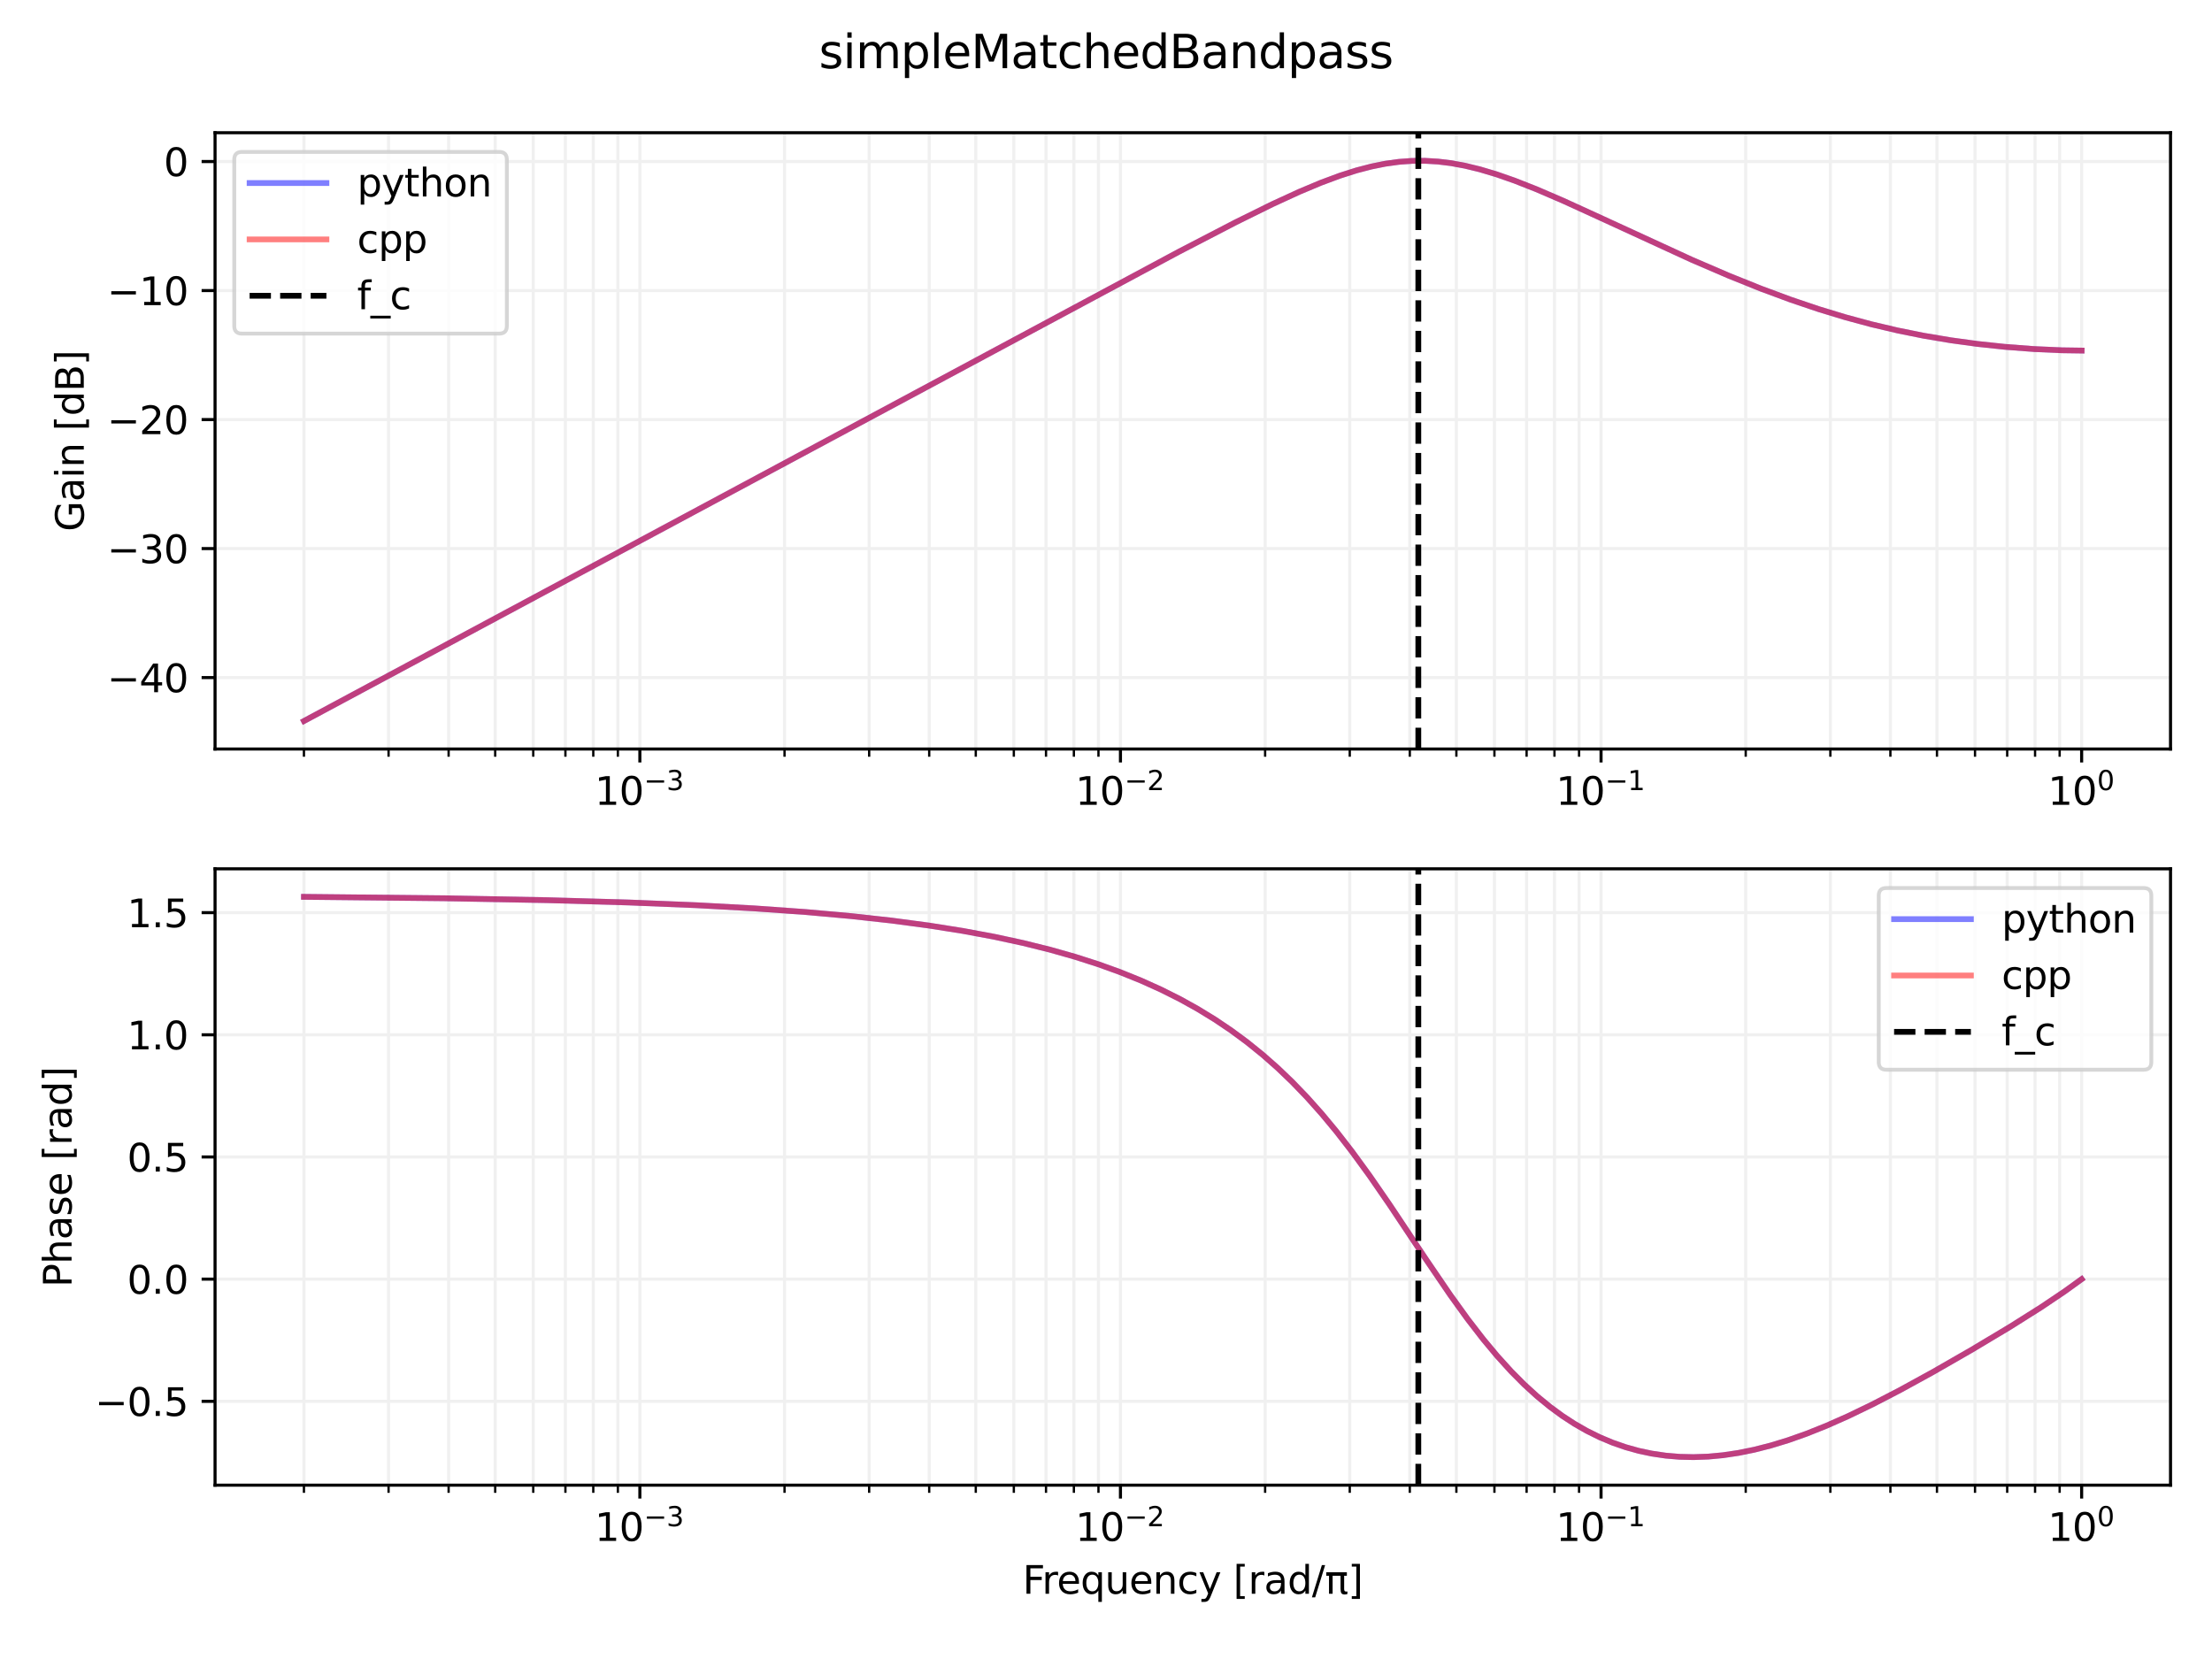 <?xml version="1.0" encoding="utf-8" standalone="no"?>
<!DOCTYPE svg PUBLIC "-//W3C//DTD SVG 1.1//EN"
  "http://www.w3.org/Graphics/SVG/1.1/DTD/svg11.dtd">
<svg xmlns:xlink="http://www.w3.org/1999/xlink" width="576pt" height="432pt" viewBox="0 0 576 432" xmlns="http://www.w3.org/2000/svg" version="1.1">
 <defs>
  <style type="text/css">*{stroke-linejoin: round; stroke-linecap: butt}</style>
 </defs>
 <g id="figure_1">
  <g id="patch_1">
   <path d="M 0 432 
L 576 432 
L 576 0 
L 0 0 
z
" style="fill: #ffffff"/>
  </g>
  <g id="axes_1">
   <g id="patch_2">
    <path d="M 56 195.048 
L 565.2 195.048 
L 565.2 34.56 
L 56 34.56 
z
" style="fill: #ffffff"/>
   </g>
   <g id="matplotlib.axis_1">
    <g id="xtick_1">
     <g id="line2d_1">
      <path d="M 166.618 195.048 
L 166.618 34.56 
" clip-path="url(#pf0aee2de9d)" style="fill: none; stroke: #f0f0f0; stroke-width: 0.8; stroke-linecap: square"/>
     </g>
     <g id="line2d_2">
      <defs>
       <path id="m9dcd14d524" d="M 0 0 
L 0 3.5 
" style="stroke: #000000; stroke-width: 0.8"/>
      </defs>
      <g>
       <use xlink:href="#m9dcd14d524" x="166.618" y="195.048" style="stroke: #000000; stroke-width: 0.8"/>
      </g>
     </g>
     <g id="text_1">
      <!-- $\mathdefault{10^{-3}}$ -->
      <g transform="translate(154.868 209.646) scale(0.1 -0.1)">
       <defs>
        <path id="DejaVuSans-31" d="M 794 531 
L 1825 531 
L 1825 4091 
L 703 3866 
L 703 4441 
L 1819 4666 
L 2450 4666 
L 2450 531 
L 3481 531 
L 3481 0 
L 794 0 
L 794 531 
z
" transform="scale(0.016)"/>
        <path id="DejaVuSans-30" d="M 2034 4250 
Q 1547 4250 1301 3770 
Q 1056 3291 1056 2328 
Q 1056 1369 1301 889 
Q 1547 409 2034 409 
Q 2525 409 2770 889 
Q 3016 1369 3016 2328 
Q 3016 3291 2770 3770 
Q 2525 4250 2034 4250 
z
M 2034 4750 
Q 2819 4750 3233 4129 
Q 3647 3509 3647 2328 
Q 3647 1150 3233 529 
Q 2819 -91 2034 -91 
Q 1250 -91 836 529 
Q 422 1150 422 2328 
Q 422 3509 836 4129 
Q 1250 4750 2034 4750 
z
" transform="scale(0.016)"/>
        <path id="DejaVuSans-2212" d="M 678 2272 
L 4684 2272 
L 4684 1741 
L 678 1741 
L 678 2272 
z
" transform="scale(0.016)"/>
        <path id="DejaVuSans-33" d="M 2597 2516 
Q 3050 2419 3304 2112 
Q 3559 1806 3559 1356 
Q 3559 666 3084 287 
Q 2609 -91 1734 -91 
Q 1441 -91 1130 -33 
Q 819 25 488 141 
L 488 750 
Q 750 597 1062 519 
Q 1375 441 1716 441 
Q 2309 441 2620 675 
Q 2931 909 2931 1356 
Q 2931 1769 2642 2001 
Q 2353 2234 1838 2234 
L 1294 2234 
L 1294 2753 
L 1863 2753 
Q 2328 2753 2575 2939 
Q 2822 3125 2822 3475 
Q 2822 3834 2567 4026 
Q 2313 4219 1838 4219 
Q 1578 4219 1281 4162 
Q 984 4106 628 3988 
L 628 4550 
Q 988 4650 1302 4700 
Q 1616 4750 1894 4750 
Q 2613 4750 3031 4423 
Q 3450 4097 3450 3541 
Q 3450 3153 3228 2886 
Q 3006 2619 2597 2516 
z
" transform="scale(0.016)"/>
       </defs>
       <use xlink:href="#DejaVuSans-31" transform="translate(0 0.766)"/>
       <use xlink:href="#DejaVuSans-30" transform="translate(63.623 0.766)"/>
       <use xlink:href="#DejaVuSans-2212" transform="translate(128.203 39.047) scale(0.7)"/>
       <use xlink:href="#DejaVuSans-33" transform="translate(186.855 39.047) scale(0.7)"/>
      </g>
     </g>
    </g>
    <g id="xtick_2">
     <g id="line2d_3">
      <path d="M 291.764 195.048 
L 291.764 34.56 
" clip-path="url(#pf0aee2de9d)" style="fill: none; stroke: #f0f0f0; stroke-width: 0.8; stroke-linecap: square"/>
     </g>
     <g id="line2d_4">
      <g>
       <use xlink:href="#m9dcd14d524" x="291.764" y="195.048" style="stroke: #000000; stroke-width: 0.8"/>
      </g>
     </g>
     <g id="text_2">
      <!-- $\mathdefault{10^{-2}}$ -->
      <g transform="translate(280.014 209.646) scale(0.1 -0.1)">
       <defs>
        <path id="DejaVuSans-32" d="M 1228 531 
L 3431 531 
L 3431 0 
L 469 0 
L 469 531 
Q 828 903 1448 1529 
Q 2069 2156 2228 2338 
Q 2531 2678 2651 2914 
Q 2772 3150 2772 3378 
Q 2772 3750 2511 3984 
Q 2250 4219 1831 4219 
Q 1534 4219 1204 4116 
Q 875 4013 500 3803 
L 500 4441 
Q 881 4594 1212 4672 
Q 1544 4750 1819 4750 
Q 2544 4750 2975 4387 
Q 3406 4025 3406 3419 
Q 3406 3131 3298 2873 
Q 3191 2616 2906 2266 
Q 2828 2175 2409 1742 
Q 1991 1309 1228 531 
z
" transform="scale(0.016)"/>
       </defs>
       <use xlink:href="#DejaVuSans-31" transform="translate(0 0.766)"/>
       <use xlink:href="#DejaVuSans-30" transform="translate(63.623 0.766)"/>
       <use xlink:href="#DejaVuSans-2212" transform="translate(128.203 39.047) scale(0.7)"/>
       <use xlink:href="#DejaVuSans-32" transform="translate(186.855 39.047) scale(0.7)"/>
      </g>
     </g>
    </g>
    <g id="xtick_3">
     <g id="line2d_5">
      <path d="M 416.909 195.048 
L 416.909 34.56 
" clip-path="url(#pf0aee2de9d)" style="fill: none; stroke: #f0f0f0; stroke-width: 0.8; stroke-linecap: square"/>
     </g>
     <g id="line2d_6">
      <g>
       <use xlink:href="#m9dcd14d524" x="416.909" y="195.048" style="stroke: #000000; stroke-width: 0.8"/>
      </g>
     </g>
     <g id="text_3">
      <!-- $\mathdefault{10^{-1}}$ -->
      <g transform="translate(405.159 209.646) scale(0.1 -0.1)">
       <use xlink:href="#DejaVuSans-31" transform="translate(0 0.684)"/>
       <use xlink:href="#DejaVuSans-30" transform="translate(63.623 0.684)"/>
       <use xlink:href="#DejaVuSans-2212" transform="translate(128.203 38.966) scale(0.7)"/>
       <use xlink:href="#DejaVuSans-31" transform="translate(186.855 38.966) scale(0.7)"/>
      </g>
     </g>
    </g>
    <g id="xtick_4">
     <g id="line2d_7">
      <path d="M 542.055 195.048 
L 542.055 34.56 
" clip-path="url(#pf0aee2de9d)" style="fill: none; stroke: #f0f0f0; stroke-width: 0.8; stroke-linecap: square"/>
     </g>
     <g id="line2d_8">
      <g>
       <use xlink:href="#m9dcd14d524" x="542.055" y="195.048" style="stroke: #000000; stroke-width: 0.8"/>
      </g>
     </g>
     <g id="text_4">
      <!-- $\mathdefault{10^{0}}$ -->
      <g transform="translate(533.255 209.646) scale(0.1 -0.1)">
       <use xlink:href="#DejaVuSans-31" transform="translate(0 0.766)"/>
       <use xlink:href="#DejaVuSans-30" transform="translate(63.623 0.766)"/>
       <use xlink:href="#DejaVuSans-30" transform="translate(128.203 39.047) scale(0.7)"/>
      </g>
     </g>
    </g>
    <g id="xtick_5">
     <g id="line2d_9">
      <path d="M 79.145 195.048 
L 79.145 34.56 
" clip-path="url(#pf0aee2de9d)" style="fill: none; stroke: #f0f0f0; stroke-width: 0.8; stroke-linecap: square"/>
     </g>
     <g id="line2d_10">
      <defs>
       <path id="m6b8ecfbac0" d="M 0 0 
L 0 2 
" style="stroke: #000000; stroke-width: 0.6"/>
      </defs>
      <g>
       <use xlink:href="#m6b8ecfbac0" x="79.145" y="195.048" style="stroke: #000000; stroke-width: 0.6"/>
      </g>
     </g>
    </g>
    <g id="xtick_6">
     <g id="line2d_11">
      <path d="M 101.182 195.048 
L 101.182 34.56 
" clip-path="url(#pf0aee2de9d)" style="fill: none; stroke: #f0f0f0; stroke-width: 0.8; stroke-linecap: square"/>
     </g>
     <g id="line2d_12">
      <g>
       <use xlink:href="#m6b8ecfbac0" x="101.182" y="195.048" style="stroke: #000000; stroke-width: 0.6"/>
      </g>
     </g>
    </g>
    <g id="xtick_7">
     <g id="line2d_13">
      <path d="M 116.818 195.048 
L 116.818 34.56 
" clip-path="url(#pf0aee2de9d)" style="fill: none; stroke: #f0f0f0; stroke-width: 0.8; stroke-linecap: square"/>
     </g>
     <g id="line2d_14">
      <g>
       <use xlink:href="#m6b8ecfbac0" x="116.818" y="195.048" style="stroke: #000000; stroke-width: 0.6"/>
      </g>
     </g>
    </g>
    <g id="xtick_8">
     <g id="line2d_15">
      <path d="M 128.946 195.048 
L 128.946 34.56 
" clip-path="url(#pf0aee2de9d)" style="fill: none; stroke: #f0f0f0; stroke-width: 0.8; stroke-linecap: square"/>
     </g>
     <g id="line2d_16">
      <g>
       <use xlink:href="#m6b8ecfbac0" x="128.946" y="195.048" style="stroke: #000000; stroke-width: 0.6"/>
      </g>
     </g>
    </g>
    <g id="xtick_9">
     <g id="line2d_17">
      <path d="M 138.855 195.048 
L 138.855 34.56 
" clip-path="url(#pf0aee2de9d)" style="fill: none; stroke: #f0f0f0; stroke-width: 0.8; stroke-linecap: square"/>
     </g>
     <g id="line2d_18">
      <g>
       <use xlink:href="#m6b8ecfbac0" x="138.855" y="195.048" style="stroke: #000000; stroke-width: 0.6"/>
      </g>
     </g>
    </g>
    <g id="xtick_10">
     <g id="line2d_19">
      <path d="M 147.233 195.048 
L 147.233 34.56 
" clip-path="url(#pf0aee2de9d)" style="fill: none; stroke: #f0f0f0; stroke-width: 0.8; stroke-linecap: square"/>
     </g>
     <g id="line2d_20">
      <g>
       <use xlink:href="#m6b8ecfbac0" x="147.233" y="195.048" style="stroke: #000000; stroke-width: 0.6"/>
      </g>
     </g>
    </g>
    <g id="xtick_11">
     <g id="line2d_21">
      <path d="M 154.49 195.048 
L 154.49 34.56 
" clip-path="url(#pf0aee2de9d)" style="fill: none; stroke: #f0f0f0; stroke-width: 0.8; stroke-linecap: square"/>
     </g>
     <g id="line2d_22">
      <g>
       <use xlink:href="#m6b8ecfbac0" x="154.49" y="195.048" style="stroke: #000000; stroke-width: 0.6"/>
      </g>
     </g>
    </g>
    <g id="xtick_12">
     <g id="line2d_23">
      <path d="M 160.892 195.048 
L 160.892 34.56 
" clip-path="url(#pf0aee2de9d)" style="fill: none; stroke: #f0f0f0; stroke-width: 0.8; stroke-linecap: square"/>
     </g>
     <g id="line2d_24">
      <g>
       <use xlink:href="#m6b8ecfbac0" x="160.892" y="195.048" style="stroke: #000000; stroke-width: 0.6"/>
      </g>
     </g>
    </g>
    <g id="xtick_13">
     <g id="line2d_25">
      <path d="M 204.291 195.048 
L 204.291 34.56 
" clip-path="url(#pf0aee2de9d)" style="fill: none; stroke: #f0f0f0; stroke-width: 0.8; stroke-linecap: square"/>
     </g>
     <g id="line2d_26">
      <g>
       <use xlink:href="#m6b8ecfbac0" x="204.291" y="195.048" style="stroke: #000000; stroke-width: 0.6"/>
      </g>
     </g>
    </g>
    <g id="xtick_14">
     <g id="line2d_27">
      <path d="M 226.328 195.048 
L 226.328 34.56 
" clip-path="url(#pf0aee2de9d)" style="fill: none; stroke: #f0f0f0; stroke-width: 0.8; stroke-linecap: square"/>
     </g>
     <g id="line2d_28">
      <g>
       <use xlink:href="#m6b8ecfbac0" x="226.328" y="195.048" style="stroke: #000000; stroke-width: 0.6"/>
      </g>
     </g>
    </g>
    <g id="xtick_15">
     <g id="line2d_29">
      <path d="M 241.963 195.048 
L 241.963 34.56 
" clip-path="url(#pf0aee2de9d)" style="fill: none; stroke: #f0f0f0; stroke-width: 0.8; stroke-linecap: square"/>
     </g>
     <g id="line2d_30">
      <g>
       <use xlink:href="#m6b8ecfbac0" x="241.963" y="195.048" style="stroke: #000000; stroke-width: 0.6"/>
      </g>
     </g>
    </g>
    <g id="xtick_16">
     <g id="line2d_31">
      <path d="M 254.091 195.048 
L 254.091 34.56 
" clip-path="url(#pf0aee2de9d)" style="fill: none; stroke: #f0f0f0; stroke-width: 0.8; stroke-linecap: square"/>
     </g>
     <g id="line2d_32">
      <g>
       <use xlink:href="#m6b8ecfbac0" x="254.091" y="195.048" style="stroke: #000000; stroke-width: 0.6"/>
      </g>
     </g>
    </g>
    <g id="xtick_17">
     <g id="line2d_33">
      <path d="M 264 195.048 
L 264 34.56 
" clip-path="url(#pf0aee2de9d)" style="fill: none; stroke: #f0f0f0; stroke-width: 0.8; stroke-linecap: square"/>
     </g>
     <g id="line2d_34">
      <g>
       <use xlink:href="#m6b8ecfbac0" x="264" y="195.048" style="stroke: #000000; stroke-width: 0.6"/>
      </g>
     </g>
    </g>
    <g id="xtick_18">
     <g id="line2d_35">
      <path d="M 272.378 195.048 
L 272.378 34.56 
" clip-path="url(#pf0aee2de9d)" style="fill: none; stroke: #f0f0f0; stroke-width: 0.8; stroke-linecap: square"/>
     </g>
     <g id="line2d_36">
      <g>
       <use xlink:href="#m6b8ecfbac0" x="272.378" y="195.048" style="stroke: #000000; stroke-width: 0.6"/>
      </g>
     </g>
    </g>
    <g id="xtick_19">
     <g id="line2d_37">
      <path d="M 279.636 195.048 
L 279.636 34.56 
" clip-path="url(#pf0aee2de9d)" style="fill: none; stroke: #f0f0f0; stroke-width: 0.8; stroke-linecap: square"/>
     </g>
     <g id="line2d_38">
      <g>
       <use xlink:href="#m6b8ecfbac0" x="279.636" y="195.048" style="stroke: #000000; stroke-width: 0.6"/>
      </g>
     </g>
    </g>
    <g id="xtick_20">
     <g id="line2d_39">
      <path d="M 286.037 195.048 
L 286.037 34.56 
" clip-path="url(#pf0aee2de9d)" style="fill: none; stroke: #f0f0f0; stroke-width: 0.8; stroke-linecap: square"/>
     </g>
     <g id="line2d_40">
      <g>
       <use xlink:href="#m6b8ecfbac0" x="286.037" y="195.048" style="stroke: #000000; stroke-width: 0.6"/>
      </g>
     </g>
    </g>
    <g id="xtick_21">
     <g id="line2d_41">
      <path d="M 329.436 195.048 
L 329.436 34.56 
" clip-path="url(#pf0aee2de9d)" style="fill: none; stroke: #f0f0f0; stroke-width: 0.8; stroke-linecap: square"/>
     </g>
     <g id="line2d_42">
      <g>
       <use xlink:href="#m6b8ecfbac0" x="329.436" y="195.048" style="stroke: #000000; stroke-width: 0.6"/>
      </g>
     </g>
    </g>
    <g id="xtick_22">
     <g id="line2d_43">
      <path d="M 351.473 195.048 
L 351.473 34.56 
" clip-path="url(#pf0aee2de9d)" style="fill: none; stroke: #f0f0f0; stroke-width: 0.8; stroke-linecap: square"/>
     </g>
     <g id="line2d_44">
      <g>
       <use xlink:href="#m6b8ecfbac0" x="351.473" y="195.048" style="stroke: #000000; stroke-width: 0.6"/>
      </g>
     </g>
    </g>
    <g id="xtick_23">
     <g id="line2d_45">
      <path d="M 367.109 195.048 
L 367.109 34.56 
" clip-path="url(#pf0aee2de9d)" style="fill: none; stroke: #f0f0f0; stroke-width: 0.8; stroke-linecap: square"/>
     </g>
     <g id="line2d_46">
      <g>
       <use xlink:href="#m6b8ecfbac0" x="367.109" y="195.048" style="stroke: #000000; stroke-width: 0.6"/>
      </g>
     </g>
    </g>
    <g id="xtick_24">
     <g id="line2d_47">
      <path d="M 379.237 195.048 
L 379.237 34.56 
" clip-path="url(#pf0aee2de9d)" style="fill: none; stroke: #f0f0f0; stroke-width: 0.8; stroke-linecap: square"/>
     </g>
     <g id="line2d_48">
      <g>
       <use xlink:href="#m6b8ecfbac0" x="379.237" y="195.048" style="stroke: #000000; stroke-width: 0.6"/>
      </g>
     </g>
    </g>
    <g id="xtick_25">
     <g id="line2d_49">
      <path d="M 389.146 195.048 
L 389.146 34.56 
" clip-path="url(#pf0aee2de9d)" style="fill: none; stroke: #f0f0f0; stroke-width: 0.8; stroke-linecap: square"/>
     </g>
     <g id="line2d_50">
      <g>
       <use xlink:href="#m6b8ecfbac0" x="389.146" y="195.048" style="stroke: #000000; stroke-width: 0.6"/>
      </g>
     </g>
    </g>
    <g id="xtick_26">
     <g id="line2d_51">
      <path d="M 397.524 195.048 
L 397.524 34.56 
" clip-path="url(#pf0aee2de9d)" style="fill: none; stroke: #f0f0f0; stroke-width: 0.8; stroke-linecap: square"/>
     </g>
     <g id="line2d_52">
      <g>
       <use xlink:href="#m6b8ecfbac0" x="397.524" y="195.048" style="stroke: #000000; stroke-width: 0.6"/>
      </g>
     </g>
    </g>
    <g id="xtick_27">
     <g id="line2d_53">
      <path d="M 404.781 195.048 
L 404.781 34.56 
" clip-path="url(#pf0aee2de9d)" style="fill: none; stroke: #f0f0f0; stroke-width: 0.8; stroke-linecap: square"/>
     </g>
     <g id="line2d_54">
      <g>
       <use xlink:href="#m6b8ecfbac0" x="404.781" y="195.048" style="stroke: #000000; stroke-width: 0.6"/>
      </g>
     </g>
    </g>
    <g id="xtick_28">
     <g id="line2d_55">
      <path d="M 411.183 195.048 
L 411.183 34.56 
" clip-path="url(#pf0aee2de9d)" style="fill: none; stroke: #f0f0f0; stroke-width: 0.8; stroke-linecap: square"/>
     </g>
     <g id="line2d_56">
      <g>
       <use xlink:href="#m6b8ecfbac0" x="411.183" y="195.048" style="stroke: #000000; stroke-width: 0.6"/>
      </g>
     </g>
    </g>
    <g id="xtick_29">
     <g id="line2d_57">
      <path d="M 454.582 195.048 
L 454.582 34.56 
" clip-path="url(#pf0aee2de9d)" style="fill: none; stroke: #f0f0f0; stroke-width: 0.8; stroke-linecap: square"/>
     </g>
     <g id="line2d_58">
      <g>
       <use xlink:href="#m6b8ecfbac0" x="454.582" y="195.048" style="stroke: #000000; stroke-width: 0.6"/>
      </g>
     </g>
    </g>
    <g id="xtick_30">
     <g id="line2d_59">
      <path d="M 476.619 195.048 
L 476.619 34.56 
" clip-path="url(#pf0aee2de9d)" style="fill: none; stroke: #f0f0f0; stroke-width: 0.8; stroke-linecap: square"/>
     </g>
     <g id="line2d_60">
      <g>
       <use xlink:href="#m6b8ecfbac0" x="476.619" y="195.048" style="stroke: #000000; stroke-width: 0.6"/>
      </g>
     </g>
    </g>
    <g id="xtick_31">
     <g id="line2d_61">
      <path d="M 492.254 195.048 
L 492.254 34.56 
" clip-path="url(#pf0aee2de9d)" style="fill: none; stroke: #f0f0f0; stroke-width: 0.8; stroke-linecap: square"/>
     </g>
     <g id="line2d_62">
      <g>
       <use xlink:href="#m6b8ecfbac0" x="492.254" y="195.048" style="stroke: #000000; stroke-width: 0.6"/>
      </g>
     </g>
    </g>
    <g id="xtick_32">
     <g id="line2d_63">
      <path d="M 504.382 195.048 
L 504.382 34.56 
" clip-path="url(#pf0aee2de9d)" style="fill: none; stroke: #f0f0f0; stroke-width: 0.8; stroke-linecap: square"/>
     </g>
     <g id="line2d_64">
      <g>
       <use xlink:href="#m6b8ecfbac0" x="504.382" y="195.048" style="stroke: #000000; stroke-width: 0.6"/>
      </g>
     </g>
    </g>
    <g id="xtick_33">
     <g id="line2d_65">
      <path d="M 514.291 195.048 
L 514.291 34.56 
" clip-path="url(#pf0aee2de9d)" style="fill: none; stroke: #f0f0f0; stroke-width: 0.8; stroke-linecap: square"/>
     </g>
     <g id="line2d_66">
      <g>
       <use xlink:href="#m6b8ecfbac0" x="514.291" y="195.048" style="stroke: #000000; stroke-width: 0.6"/>
      </g>
     </g>
    </g>
    <g id="xtick_34">
     <g id="line2d_67">
      <path d="M 522.669 195.048 
L 522.669 34.56 
" clip-path="url(#pf0aee2de9d)" style="fill: none; stroke: #f0f0f0; stroke-width: 0.8; stroke-linecap: square"/>
     </g>
     <g id="line2d_68">
      <g>
       <use xlink:href="#m6b8ecfbac0" x="522.669" y="195.048" style="stroke: #000000; stroke-width: 0.6"/>
      </g>
     </g>
    </g>
    <g id="xtick_35">
     <g id="line2d_69">
      <path d="M 529.927 195.048 
L 529.927 34.56 
" clip-path="url(#pf0aee2de9d)" style="fill: none; stroke: #f0f0f0; stroke-width: 0.8; stroke-linecap: square"/>
     </g>
     <g id="line2d_70">
      <g>
       <use xlink:href="#m6b8ecfbac0" x="529.927" y="195.048" style="stroke: #000000; stroke-width: 0.6"/>
      </g>
     </g>
    </g>
    <g id="xtick_36">
     <g id="line2d_71">
      <path d="M 536.328 195.048 
L 536.328 34.56 
" clip-path="url(#pf0aee2de9d)" style="fill: none; stroke: #f0f0f0; stroke-width: 0.8; stroke-linecap: square"/>
     </g>
     <g id="line2d_72">
      <g>
       <use xlink:href="#m6b8ecfbac0" x="536.328" y="195.048" style="stroke: #000000; stroke-width: 0.6"/>
      </g>
     </g>
    </g>
   </g>
   <g id="matplotlib.axis_2">
    <g id="ytick_1">
     <g id="line2d_73">
      <path d="M 56 176.448 
L 565.2 176.448 
" clip-path="url(#pf0aee2de9d)" style="fill: none; stroke: #f0f0f0; stroke-width: 0.8; stroke-linecap: square"/>
     </g>
     <g id="line2d_74">
      <defs>
       <path id="m6dfb2fa20d" d="M 0 0 
L -3.5 0 
" style="stroke: #000000; stroke-width: 0.8"/>
      </defs>
      <g>
       <use xlink:href="#m6dfb2fa20d" x="56" y="176.448" style="stroke: #000000; stroke-width: 0.8"/>
      </g>
     </g>
     <g id="text_5">
      <!-- −40 -->
      <g transform="translate(27.895 180.248) scale(0.1 -0.1)">
       <defs>
        <path id="DejaVuSans-34" d="M 2419 4116 
L 825 1625 
L 2419 1625 
L 2419 4116 
z
M 2253 4666 
L 3047 4666 
L 3047 1625 
L 3713 1625 
L 3713 1100 
L 3047 1100 
L 3047 0 
L 2419 0 
L 2419 1100 
L 313 1100 
L 313 1709 
L 2253 4666 
z
" transform="scale(0.016)"/>
       </defs>
       <use xlink:href="#DejaVuSans-2212"/>
       <use xlink:href="#DejaVuSans-34" x="83.789"/>
       <use xlink:href="#DejaVuSans-30" x="147.412"/>
      </g>
     </g>
    </g>
    <g id="ytick_2">
     <g id="line2d_75">
      <path d="M 56 142.852 
L 565.2 142.852 
" clip-path="url(#pf0aee2de9d)" style="fill: none; stroke: #f0f0f0; stroke-width: 0.8; stroke-linecap: square"/>
     </g>
     <g id="line2d_76">
      <g>
       <use xlink:href="#m6dfb2fa20d" x="56" y="142.852" style="stroke: #000000; stroke-width: 0.8"/>
      </g>
     </g>
     <g id="text_6">
      <!-- −30 -->
      <g transform="translate(27.895 146.651) scale(0.1 -0.1)">
       <use xlink:href="#DejaVuSans-2212"/>
       <use xlink:href="#DejaVuSans-33" x="83.789"/>
       <use xlink:href="#DejaVuSans-30" x="147.412"/>
      </g>
     </g>
    </g>
    <g id="ytick_3">
     <g id="line2d_77">
      <path d="M 56 109.256 
L 565.2 109.256 
" clip-path="url(#pf0aee2de9d)" style="fill: none; stroke: #f0f0f0; stroke-width: 0.8; stroke-linecap: square"/>
     </g>
     <g id="line2d_78">
      <g>
       <use xlink:href="#m6dfb2fa20d" x="56" y="109.256" style="stroke: #000000; stroke-width: 0.8"/>
      </g>
     </g>
     <g id="text_7">
      <!-- −20 -->
      <g transform="translate(27.895 113.055) scale(0.1 -0.1)">
       <use xlink:href="#DejaVuSans-2212"/>
       <use xlink:href="#DejaVuSans-32" x="83.789"/>
       <use xlink:href="#DejaVuSans-30" x="147.412"/>
      </g>
     </g>
    </g>
    <g id="ytick_4">
     <g id="line2d_79">
      <path d="M 56 75.659 
L 565.2 75.659 
" clip-path="url(#pf0aee2de9d)" style="fill: none; stroke: #f0f0f0; stroke-width: 0.8; stroke-linecap: square"/>
     </g>
     <g id="line2d_80">
      <g>
       <use xlink:href="#m6dfb2fa20d" x="56" y="75.659" style="stroke: #000000; stroke-width: 0.8"/>
      </g>
     </g>
     <g id="text_8">
      <!-- −10 -->
      <g transform="translate(27.895 79.459) scale(0.1 -0.1)">
       <use xlink:href="#DejaVuSans-2212"/>
       <use xlink:href="#DejaVuSans-31" x="83.789"/>
       <use xlink:href="#DejaVuSans-30" x="147.412"/>
      </g>
     </g>
    </g>
    <g id="ytick_5">
     <g id="line2d_81">
      <path d="M 56 42.063 
L 565.2 42.063 
" clip-path="url(#pf0aee2de9d)" style="fill: none; stroke: #f0f0f0; stroke-width: 0.8; stroke-linecap: square"/>
     </g>
     <g id="line2d_82">
      <g>
       <use xlink:href="#m6dfb2fa20d" x="56" y="42.063" style="stroke: #000000; stroke-width: 0.8"/>
      </g>
     </g>
     <g id="text_9">
      <!-- 0 -->
      <g transform="translate(42.638 45.862) scale(0.1 -0.1)">
       <use xlink:href="#DejaVuSans-30"/>
      </g>
     </g>
    </g>
    <g id="text_10">
     <!-- Gain [dB] -->
     <g transform="translate(21.816 138.395) rotate(-90) scale(0.1 -0.1)">
      <defs>
       <path id="DejaVuSans-47" d="M 3809 666 
L 3809 1919 
L 2778 1919 
L 2778 2438 
L 4434 2438 
L 4434 434 
Q 4069 175 3628 42 
Q 3188 -91 2688 -91 
Q 1594 -91 976 548 
Q 359 1188 359 2328 
Q 359 3472 976 4111 
Q 1594 4750 2688 4750 
Q 3144 4750 3555 4637 
Q 3966 4525 4313 4306 
L 4313 3634 
Q 3963 3931 3569 4081 
Q 3175 4231 2741 4231 
Q 1884 4231 1454 3753 
Q 1025 3275 1025 2328 
Q 1025 1384 1454 906 
Q 1884 428 2741 428 
Q 3075 428 3337 486 
Q 3600 544 3809 666 
z
" transform="scale(0.016)"/>
       <path id="DejaVuSans-61" d="M 2194 1759 
Q 1497 1759 1228 1600 
Q 959 1441 959 1056 
Q 959 750 1161 570 
Q 1363 391 1709 391 
Q 2188 391 2477 730 
Q 2766 1069 2766 1631 
L 2766 1759 
L 2194 1759 
z
M 3341 1997 
L 3341 0 
L 2766 0 
L 2766 531 
Q 2569 213 2275 61 
Q 1981 -91 1556 -91 
Q 1019 -91 701 211 
Q 384 513 384 1019 
Q 384 1609 779 1909 
Q 1175 2209 1959 2209 
L 2766 2209 
L 2766 2266 
Q 2766 2663 2505 2880 
Q 2244 3097 1772 3097 
Q 1472 3097 1187 3025 
Q 903 2953 641 2809 
L 641 3341 
Q 956 3463 1253 3523 
Q 1550 3584 1831 3584 
Q 2591 3584 2966 3190 
Q 3341 2797 3341 1997 
z
" transform="scale(0.016)"/>
       <path id="DejaVuSans-69" d="M 603 3500 
L 1178 3500 
L 1178 0 
L 603 0 
L 603 3500 
z
M 603 4863 
L 1178 4863 
L 1178 4134 
L 603 4134 
L 603 4863 
z
" transform="scale(0.016)"/>
       <path id="DejaVuSans-6e" d="M 3513 2113 
L 3513 0 
L 2938 0 
L 2938 2094 
Q 2938 2591 2744 2837 
Q 2550 3084 2163 3084 
Q 1697 3084 1428 2787 
Q 1159 2491 1159 1978 
L 1159 0 
L 581 0 
L 581 3500 
L 1159 3500 
L 1159 2956 
Q 1366 3272 1645 3428 
Q 1925 3584 2291 3584 
Q 2894 3584 3203 3211 
Q 3513 2838 3513 2113 
z
" transform="scale(0.016)"/>
       <path id="DejaVuSans-20" transform="scale(0.016)"/>
       <path id="DejaVuSans-5b" d="M 550 4863 
L 1875 4863 
L 1875 4416 
L 1125 4416 
L 1125 -397 
L 1875 -397 
L 1875 -844 
L 550 -844 
L 550 4863 
z
" transform="scale(0.016)"/>
       <path id="DejaVuSans-64" d="M 2906 2969 
L 2906 4863 
L 3481 4863 
L 3481 0 
L 2906 0 
L 2906 525 
Q 2725 213 2448 61 
Q 2172 -91 1784 -91 
Q 1150 -91 751 415 
Q 353 922 353 1747 
Q 353 2572 751 3078 
Q 1150 3584 1784 3584 
Q 2172 3584 2448 3432 
Q 2725 3281 2906 2969 
z
M 947 1747 
Q 947 1113 1208 752 
Q 1469 391 1925 391 
Q 2381 391 2643 752 
Q 2906 1113 2906 1747 
Q 2906 2381 2643 2742 
Q 2381 3103 1925 3103 
Q 1469 3103 1208 2742 
Q 947 2381 947 1747 
z
" transform="scale(0.016)"/>
       <path id="DejaVuSans-42" d="M 1259 2228 
L 1259 519 
L 2272 519 
Q 2781 519 3026 730 
Q 3272 941 3272 1375 
Q 3272 1813 3026 2020 
Q 2781 2228 2272 2228 
L 1259 2228 
z
M 1259 4147 
L 1259 2741 
L 2194 2741 
Q 2656 2741 2882 2914 
Q 3109 3088 3109 3444 
Q 3109 3797 2882 3972 
Q 2656 4147 2194 4147 
L 1259 4147 
z
M 628 4666 
L 2241 4666 
Q 2963 4666 3353 4366 
Q 3744 4066 3744 3513 
Q 3744 3084 3544 2831 
Q 3344 2578 2956 2516 
Q 3422 2416 3680 2098 
Q 3938 1781 3938 1306 
Q 3938 681 3513 340 
Q 3088 0 2303 0 
L 628 0 
L 628 4666 
z
" transform="scale(0.016)"/>
       <path id="DejaVuSans-5d" d="M 1947 4863 
L 1947 -844 
L 622 -844 
L 622 -397 
L 1369 -397 
L 1369 4416 
L 622 4416 
L 622 4863 
L 1947 4863 
z
" transform="scale(0.016)"/>
      </defs>
      <use xlink:href="#DejaVuSans-47"/>
      <use xlink:href="#DejaVuSans-61" x="77.49"/>
      <use xlink:href="#DejaVuSans-69" x="138.77"/>
      <use xlink:href="#DejaVuSans-6e" x="166.553"/>
      <use xlink:href="#DejaVuSans-20" x="229.932"/>
      <use xlink:href="#DejaVuSans-5b" x="261.719"/>
      <use xlink:href="#DejaVuSans-64" x="300.732"/>
      <use xlink:href="#DejaVuSans-42" x="364.209"/>
      <use xlink:href="#DejaVuSans-5d" x="432.812"/>
     </g>
    </g>
   </g>
   <g id="line2d_83">
    <path d="M 79.145 187.753 
L 306.869 65.61 
L 321.794 57.87 
L 331.292 53.182 
L 338.302 49.958 
L 343.956 47.587 
L 348.931 45.739 
L 353.227 44.372 
L 357.072 43.367 
L 360.69 42.637 
L 364.308 42.139 
L 367.7 41.894 
L 371.093 41.873 
L 374.485 42.075 
L 377.877 42.491 
L 381.495 43.157 
L 385.339 44.091 
L 389.636 45.373 
L 394.385 47.031 
L 400.038 49.256 
L 407.049 52.273 
L 417.225 56.924 
L 440.518 67.636 
L 450.242 71.821 
L 458.609 75.183 
L 466.298 78.035 
L 473.534 80.483 
L 480.544 82.617 
L 487.329 84.449 
L 494.113 86.047 
L 500.897 87.417 
L 507.907 88.599 
L 514.918 89.557 
L 522.154 90.325 
L 529.617 90.89 
L 536.853 91.213 
L 542.055 91.289 
L 542.055 91.289 
" clip-path="url(#pf0aee2de9d)" style="fill: none; stroke: #0000ff; stroke-opacity: 0.5; stroke-width: 1.5; stroke-linecap: square"/>
   </g>
   <g id="line2d_84">
    <path d="M 79.145 187.753 
L 306.869 65.61 
L 321.794 57.87 
L 331.292 53.182 
L 338.302 49.958 
L 343.956 47.587 
L 348.931 45.739 
L 353.227 44.372 
L 357.072 43.367 
L 360.69 42.637 
L 364.308 42.139 
L 367.7 41.894 
L 371.093 41.873 
L 374.485 42.075 
L 377.877 42.491 
L 381.495 43.157 
L 385.339 44.091 
L 389.636 45.373 
L 394.385 47.031 
L 400.038 49.256 
L 407.049 52.273 
L 417.225 56.924 
L 440.518 67.636 
L 450.242 71.821 
L 458.609 75.183 
L 466.298 78.035 
L 473.534 80.483 
L 480.544 82.617 
L 487.329 84.449 
L 494.113 86.047 
L 500.897 87.417 
L 507.907 88.599 
L 514.918 89.557 
L 522.154 90.325 
L 529.617 90.89 
L 536.853 91.213 
L 542.055 91.289 
L 542.055 91.289 
" clip-path="url(#pf0aee2de9d)" style="fill: none; stroke: #ff0000; stroke-opacity: 0.5; stroke-width: 1.5; stroke-linecap: square"/>
   </g>
   <g id="line2d_85">
    <path d="M 369.327 195.048 
L 369.327 34.56 
" clip-path="url(#pf0aee2de9d)" style="fill: none; stroke-dasharray: 5.55,2.4; stroke-dashoffset: 0; stroke: #000000; stroke-width: 1.5"/>
   </g>
   <g id="patch_3">
    <path d="M 56 195.048 
L 56 34.56 
" style="fill: none; stroke: #000000; stroke-width: 0.8; stroke-linejoin: miter; stroke-linecap: square"/>
   </g>
   <g id="patch_4">
    <path d="M 565.2 195.048 
L 565.2 34.56 
" style="fill: none; stroke: #000000; stroke-width: 0.8; stroke-linejoin: miter; stroke-linecap: square"/>
   </g>
   <g id="patch_5">
    <path d="M 56 195.048 
L 565.2 195.048 
" style="fill: none; stroke: #000000; stroke-width: 0.8; stroke-linejoin: miter; stroke-linecap: square"/>
   </g>
   <g id="patch_6">
    <path d="M 56 34.56 
L 565.2 34.56 
" style="fill: none; stroke: #000000; stroke-width: 0.8; stroke-linejoin: miter; stroke-linecap: square"/>
   </g>
   <g id="legend_1">
    <g id="patch_7">
     <path d="M 63 86.873 
L 129.981 86.873 
Q 131.981 86.873 131.981 84.873 
L 131.981 41.56 
Q 131.981 39.56 129.981 39.56 
L 63 39.56 
Q 61 39.56 61 41.56 
L 61 84.873 
Q 61 86.873 63 86.873 
z
" style="fill: #ffffff; opacity: 0.8; stroke: #cccccc; stroke-linejoin: miter"/>
    </g>
    <g id="line2d_86">
     <path d="M 65 47.658 
L 75 47.658 
L 85 47.658 
" style="fill: none; stroke: #0000ff; stroke-opacity: 0.5; stroke-width: 1.5; stroke-linecap: square"/>
    </g>
    <g id="text_11">
     <!-- python -->
     <g transform="translate(93 51.158) scale(0.1 -0.1)">
      <defs>
       <path id="DejaVuSans-70" d="M 1159 525 
L 1159 -1331 
L 581 -1331 
L 581 3500 
L 1159 3500 
L 1159 2969 
Q 1341 3281 1617 3432 
Q 1894 3584 2278 3584 
Q 2916 3584 3314 3078 
Q 3713 2572 3713 1747 
Q 3713 922 3314 415 
Q 2916 -91 2278 -91 
Q 1894 -91 1617 61 
Q 1341 213 1159 525 
z
M 3116 1747 
Q 3116 2381 2855 2742 
Q 2594 3103 2138 3103 
Q 1681 3103 1420 2742 
Q 1159 2381 1159 1747 
Q 1159 1113 1420 752 
Q 1681 391 2138 391 
Q 2594 391 2855 752 
Q 3116 1113 3116 1747 
z
" transform="scale(0.016)"/>
       <path id="DejaVuSans-79" d="M 2059 -325 
Q 1816 -950 1584 -1140 
Q 1353 -1331 966 -1331 
L 506 -1331 
L 506 -850 
L 844 -850 
Q 1081 -850 1212 -737 
Q 1344 -625 1503 -206 
L 1606 56 
L 191 3500 
L 800 3500 
L 1894 763 
L 2988 3500 
L 3597 3500 
L 2059 -325 
z
" transform="scale(0.016)"/>
       <path id="DejaVuSans-74" d="M 1172 4494 
L 1172 3500 
L 2356 3500 
L 2356 3053 
L 1172 3053 
L 1172 1153 
Q 1172 725 1289 603 
Q 1406 481 1766 481 
L 2356 481 
L 2356 0 
L 1766 0 
Q 1100 0 847 248 
Q 594 497 594 1153 
L 594 3053 
L 172 3053 
L 172 3500 
L 594 3500 
L 594 4494 
L 1172 4494 
z
" transform="scale(0.016)"/>
       <path id="DejaVuSans-68" d="M 3513 2113 
L 3513 0 
L 2938 0 
L 2938 2094 
Q 2938 2591 2744 2837 
Q 2550 3084 2163 3084 
Q 1697 3084 1428 2787 
Q 1159 2491 1159 1978 
L 1159 0 
L 581 0 
L 581 4863 
L 1159 4863 
L 1159 2956 
Q 1366 3272 1645 3428 
Q 1925 3584 2291 3584 
Q 2894 3584 3203 3211 
Q 3513 2838 3513 2113 
z
" transform="scale(0.016)"/>
       <path id="DejaVuSans-6f" d="M 1959 3097 
Q 1497 3097 1228 2736 
Q 959 2375 959 1747 
Q 959 1119 1226 758 
Q 1494 397 1959 397 
Q 2419 397 2687 759 
Q 2956 1122 2956 1747 
Q 2956 2369 2687 2733 
Q 2419 3097 1959 3097 
z
M 1959 3584 
Q 2709 3584 3137 3096 
Q 3566 2609 3566 1747 
Q 3566 888 3137 398 
Q 2709 -91 1959 -91 
Q 1206 -91 779 398 
Q 353 888 353 1747 
Q 353 2609 779 3096 
Q 1206 3584 1959 3584 
z
" transform="scale(0.016)"/>
      </defs>
      <use xlink:href="#DejaVuSans-70"/>
      <use xlink:href="#DejaVuSans-79" x="63.477"/>
      <use xlink:href="#DejaVuSans-74" x="122.656"/>
      <use xlink:href="#DejaVuSans-68" x="161.865"/>
      <use xlink:href="#DejaVuSans-6f" x="225.244"/>
      <use xlink:href="#DejaVuSans-6e" x="286.426"/>
     </g>
    </g>
    <g id="line2d_87">
     <path d="M 65 62.337 
L 75 62.337 
L 85 62.337 
" style="fill: none; stroke: #ff0000; stroke-opacity: 0.5; stroke-width: 1.5; stroke-linecap: square"/>
    </g>
    <g id="text_12">
     <!-- cpp -->
     <g transform="translate(93 65.837) scale(0.1 -0.1)">
      <defs>
       <path id="DejaVuSans-63" d="M 3122 3366 
L 3122 2828 
Q 2878 2963 2633 3030 
Q 2388 3097 2138 3097 
Q 1578 3097 1268 2742 
Q 959 2388 959 1747 
Q 959 1106 1268 751 
Q 1578 397 2138 397 
Q 2388 397 2633 464 
Q 2878 531 3122 666 
L 3122 134 
Q 2881 22 2623 -34 
Q 2366 -91 2075 -91 
Q 1284 -91 818 406 
Q 353 903 353 1747 
Q 353 2603 823 3093 
Q 1294 3584 2113 3584 
Q 2378 3584 2631 3529 
Q 2884 3475 3122 3366 
z
" transform="scale(0.016)"/>
      </defs>
      <use xlink:href="#DejaVuSans-63"/>
      <use xlink:href="#DejaVuSans-70" x="54.98"/>
      <use xlink:href="#DejaVuSans-70" x="118.457"/>
     </g>
    </g>
    <g id="line2d_88">
     <path d="M 65 77.015 
L 75 77.015 
L 85 77.015 
" style="fill: none; stroke-dasharray: 5.55,2.4; stroke-dashoffset: 0; stroke: #000000; stroke-width: 1.5"/>
    </g>
    <g id="text_13">
     <!-- f_c -->
     <g transform="translate(93 80.515) scale(0.1 -0.1)">
      <defs>
       <path id="DejaVuSans-66" d="M 2375 4863 
L 2375 4384 
L 1825 4384 
Q 1516 4384 1395 4259 
Q 1275 4134 1275 3809 
L 1275 3500 
L 2222 3500 
L 2222 3053 
L 1275 3053 
L 1275 0 
L 697 0 
L 697 3053 
L 147 3053 
L 147 3500 
L 697 3500 
L 697 3744 
Q 697 4328 969 4595 
Q 1241 4863 1831 4863 
L 2375 4863 
z
" transform="scale(0.016)"/>
       <path id="DejaVuSans-5f" d="M 3263 -1063 
L 3263 -1509 
L -63 -1509 
L -63 -1063 
L 3263 -1063 
z
" transform="scale(0.016)"/>
      </defs>
      <use xlink:href="#DejaVuSans-66"/>
      <use xlink:href="#DejaVuSans-5f" x="35.205"/>
      <use xlink:href="#DejaVuSans-63" x="85.205"/>
     </g>
    </g>
   </g>
  </g>
  <g id="axes_2">
   <g id="patch_8">
    <path d="M 56 386.728 
L 565.2 386.728 
L 565.2 226.24 
L 56 226.24 
z
" style="fill: #ffffff"/>
   </g>
   <g id="matplotlib.axis_3">
    <g id="xtick_37">
     <g id="line2d_89">
      <path d="M 166.618 386.728 
L 166.618 226.24 
" clip-path="url(#p3403498850)" style="fill: none; stroke: #f0f0f0; stroke-width: 0.8; stroke-linecap: square"/>
     </g>
     <g id="line2d_90">
      <g>
       <use xlink:href="#m9dcd14d524" x="166.618" y="386.728" style="stroke: #000000; stroke-width: 0.8"/>
      </g>
     </g>
     <g id="text_14">
      <!-- $\mathdefault{10^{-3}}$ -->
      <g transform="translate(154.868 401.326) scale(0.1 -0.1)">
       <use xlink:href="#DejaVuSans-31" transform="translate(0 0.766)"/>
       <use xlink:href="#DejaVuSans-30" transform="translate(63.623 0.766)"/>
       <use xlink:href="#DejaVuSans-2212" transform="translate(128.203 39.047) scale(0.7)"/>
       <use xlink:href="#DejaVuSans-33" transform="translate(186.855 39.047) scale(0.7)"/>
      </g>
     </g>
    </g>
    <g id="xtick_38">
     <g id="line2d_91">
      <path d="M 291.764 386.728 
L 291.764 226.24 
" clip-path="url(#p3403498850)" style="fill: none; stroke: #f0f0f0; stroke-width: 0.8; stroke-linecap: square"/>
     </g>
     <g id="line2d_92">
      <g>
       <use xlink:href="#m9dcd14d524" x="291.764" y="386.728" style="stroke: #000000; stroke-width: 0.8"/>
      </g>
     </g>
     <g id="text_15">
      <!-- $\mathdefault{10^{-2}}$ -->
      <g transform="translate(280.014 401.326) scale(0.1 -0.1)">
       <use xlink:href="#DejaVuSans-31" transform="translate(0 0.766)"/>
       <use xlink:href="#DejaVuSans-30" transform="translate(63.623 0.766)"/>
       <use xlink:href="#DejaVuSans-2212" transform="translate(128.203 39.047) scale(0.7)"/>
       <use xlink:href="#DejaVuSans-32" transform="translate(186.855 39.047) scale(0.7)"/>
      </g>
     </g>
    </g>
    <g id="xtick_39">
     <g id="line2d_93">
      <path d="M 416.909 386.728 
L 416.909 226.24 
" clip-path="url(#p3403498850)" style="fill: none; stroke: #f0f0f0; stroke-width: 0.8; stroke-linecap: square"/>
     </g>
     <g id="line2d_94">
      <g>
       <use xlink:href="#m9dcd14d524" x="416.909" y="386.728" style="stroke: #000000; stroke-width: 0.8"/>
      </g>
     </g>
     <g id="text_16">
      <!-- $\mathdefault{10^{-1}}$ -->
      <g transform="translate(405.159 401.326) scale(0.1 -0.1)">
       <use xlink:href="#DejaVuSans-31" transform="translate(0 0.684)"/>
       <use xlink:href="#DejaVuSans-30" transform="translate(63.623 0.684)"/>
       <use xlink:href="#DejaVuSans-2212" transform="translate(128.203 38.966) scale(0.7)"/>
       <use xlink:href="#DejaVuSans-31" transform="translate(186.855 38.966) scale(0.7)"/>
      </g>
     </g>
    </g>
    <g id="xtick_40">
     <g id="line2d_95">
      <path d="M 542.055 386.728 
L 542.055 226.24 
" clip-path="url(#p3403498850)" style="fill: none; stroke: #f0f0f0; stroke-width: 0.8; stroke-linecap: square"/>
     </g>
     <g id="line2d_96">
      <g>
       <use xlink:href="#m9dcd14d524" x="542.055" y="386.728" style="stroke: #000000; stroke-width: 0.8"/>
      </g>
     </g>
     <g id="text_17">
      <!-- $\mathdefault{10^{0}}$ -->
      <g transform="translate(533.255 401.326) scale(0.1 -0.1)">
       <use xlink:href="#DejaVuSans-31" transform="translate(0 0.766)"/>
       <use xlink:href="#DejaVuSans-30" transform="translate(63.623 0.766)"/>
       <use xlink:href="#DejaVuSans-30" transform="translate(128.203 39.047) scale(0.7)"/>
      </g>
     </g>
    </g>
    <g id="xtick_41">
     <g id="line2d_97">
      <path d="M 79.145 386.728 
L 79.145 226.24 
" clip-path="url(#p3403498850)" style="fill: none; stroke: #f0f0f0; stroke-width: 0.8; stroke-linecap: square"/>
     </g>
     <g id="line2d_98">
      <g>
       <use xlink:href="#m6b8ecfbac0" x="79.145" y="386.728" style="stroke: #000000; stroke-width: 0.6"/>
      </g>
     </g>
    </g>
    <g id="xtick_42">
     <g id="line2d_99">
      <path d="M 101.182 386.728 
L 101.182 226.24 
" clip-path="url(#p3403498850)" style="fill: none; stroke: #f0f0f0; stroke-width: 0.8; stroke-linecap: square"/>
     </g>
     <g id="line2d_100">
      <g>
       <use xlink:href="#m6b8ecfbac0" x="101.182" y="386.728" style="stroke: #000000; stroke-width: 0.6"/>
      </g>
     </g>
    </g>
    <g id="xtick_43">
     <g id="line2d_101">
      <path d="M 116.818 386.728 
L 116.818 226.24 
" clip-path="url(#p3403498850)" style="fill: none; stroke: #f0f0f0; stroke-width: 0.8; stroke-linecap: square"/>
     </g>
     <g id="line2d_102">
      <g>
       <use xlink:href="#m6b8ecfbac0" x="116.818" y="386.728" style="stroke: #000000; stroke-width: 0.6"/>
      </g>
     </g>
    </g>
    <g id="xtick_44">
     <g id="line2d_103">
      <path d="M 128.946 386.728 
L 128.946 226.24 
" clip-path="url(#p3403498850)" style="fill: none; stroke: #f0f0f0; stroke-width: 0.8; stroke-linecap: square"/>
     </g>
     <g id="line2d_104">
      <g>
       <use xlink:href="#m6b8ecfbac0" x="128.946" y="386.728" style="stroke: #000000; stroke-width: 0.6"/>
      </g>
     </g>
    </g>
    <g id="xtick_45">
     <g id="line2d_105">
      <path d="M 138.855 386.728 
L 138.855 226.24 
" clip-path="url(#p3403498850)" style="fill: none; stroke: #f0f0f0; stroke-width: 0.8; stroke-linecap: square"/>
     </g>
     <g id="line2d_106">
      <g>
       <use xlink:href="#m6b8ecfbac0" x="138.855" y="386.728" style="stroke: #000000; stroke-width: 0.6"/>
      </g>
     </g>
    </g>
    <g id="xtick_46">
     <g id="line2d_107">
      <path d="M 147.233 386.728 
L 147.233 226.24 
" clip-path="url(#p3403498850)" style="fill: none; stroke: #f0f0f0; stroke-width: 0.8; stroke-linecap: square"/>
     </g>
     <g id="line2d_108">
      <g>
       <use xlink:href="#m6b8ecfbac0" x="147.233" y="386.728" style="stroke: #000000; stroke-width: 0.6"/>
      </g>
     </g>
    </g>
    <g id="xtick_47">
     <g id="line2d_109">
      <path d="M 154.49 386.728 
L 154.49 226.24 
" clip-path="url(#p3403498850)" style="fill: none; stroke: #f0f0f0; stroke-width: 0.8; stroke-linecap: square"/>
     </g>
     <g id="line2d_110">
      <g>
       <use xlink:href="#m6b8ecfbac0" x="154.49" y="386.728" style="stroke: #000000; stroke-width: 0.6"/>
      </g>
     </g>
    </g>
    <g id="xtick_48">
     <g id="line2d_111">
      <path d="M 160.892 386.728 
L 160.892 226.24 
" clip-path="url(#p3403498850)" style="fill: none; stroke: #f0f0f0; stroke-width: 0.8; stroke-linecap: square"/>
     </g>
     <g id="line2d_112">
      <g>
       <use xlink:href="#m6b8ecfbac0" x="160.892" y="386.728" style="stroke: #000000; stroke-width: 0.6"/>
      </g>
     </g>
    </g>
    <g id="xtick_49">
     <g id="line2d_113">
      <path d="M 204.291 386.728 
L 204.291 226.24 
" clip-path="url(#p3403498850)" style="fill: none; stroke: #f0f0f0; stroke-width: 0.8; stroke-linecap: square"/>
     </g>
     <g id="line2d_114">
      <g>
       <use xlink:href="#m6b8ecfbac0" x="204.291" y="386.728" style="stroke: #000000; stroke-width: 0.6"/>
      </g>
     </g>
    </g>
    <g id="xtick_50">
     <g id="line2d_115">
      <path d="M 226.328 386.728 
L 226.328 226.24 
" clip-path="url(#p3403498850)" style="fill: none; stroke: #f0f0f0; stroke-width: 0.8; stroke-linecap: square"/>
     </g>
     <g id="line2d_116">
      <g>
       <use xlink:href="#m6b8ecfbac0" x="226.328" y="386.728" style="stroke: #000000; stroke-width: 0.6"/>
      </g>
     </g>
    </g>
    <g id="xtick_51">
     <g id="line2d_117">
      <path d="M 241.963 386.728 
L 241.963 226.24 
" clip-path="url(#p3403498850)" style="fill: none; stroke: #f0f0f0; stroke-width: 0.8; stroke-linecap: square"/>
     </g>
     <g id="line2d_118">
      <g>
       <use xlink:href="#m6b8ecfbac0" x="241.963" y="386.728" style="stroke: #000000; stroke-width: 0.6"/>
      </g>
     </g>
    </g>
    <g id="xtick_52">
     <g id="line2d_119">
      <path d="M 254.091 386.728 
L 254.091 226.24 
" clip-path="url(#p3403498850)" style="fill: none; stroke: #f0f0f0; stroke-width: 0.8; stroke-linecap: square"/>
     </g>
     <g id="line2d_120">
      <g>
       <use xlink:href="#m6b8ecfbac0" x="254.091" y="386.728" style="stroke: #000000; stroke-width: 0.6"/>
      </g>
     </g>
    </g>
    <g id="xtick_53">
     <g id="line2d_121">
      <path d="M 264 386.728 
L 264 226.24 
" clip-path="url(#p3403498850)" style="fill: none; stroke: #f0f0f0; stroke-width: 0.8; stroke-linecap: square"/>
     </g>
     <g id="line2d_122">
      <g>
       <use xlink:href="#m6b8ecfbac0" x="264" y="386.728" style="stroke: #000000; stroke-width: 0.6"/>
      </g>
     </g>
    </g>
    <g id="xtick_54">
     <g id="line2d_123">
      <path d="M 272.378 386.728 
L 272.378 226.24 
" clip-path="url(#p3403498850)" style="fill: none; stroke: #f0f0f0; stroke-width: 0.8; stroke-linecap: square"/>
     </g>
     <g id="line2d_124">
      <g>
       <use xlink:href="#m6b8ecfbac0" x="272.378" y="386.728" style="stroke: #000000; stroke-width: 0.6"/>
      </g>
     </g>
    </g>
    <g id="xtick_55">
     <g id="line2d_125">
      <path d="M 279.636 386.728 
L 279.636 226.24 
" clip-path="url(#p3403498850)" style="fill: none; stroke: #f0f0f0; stroke-width: 0.8; stroke-linecap: square"/>
     </g>
     <g id="line2d_126">
      <g>
       <use xlink:href="#m6b8ecfbac0" x="279.636" y="386.728" style="stroke: #000000; stroke-width: 0.6"/>
      </g>
     </g>
    </g>
    <g id="xtick_56">
     <g id="line2d_127">
      <path d="M 286.037 386.728 
L 286.037 226.24 
" clip-path="url(#p3403498850)" style="fill: none; stroke: #f0f0f0; stroke-width: 0.8; stroke-linecap: square"/>
     </g>
     <g id="line2d_128">
      <g>
       <use xlink:href="#m6b8ecfbac0" x="286.037" y="386.728" style="stroke: #000000; stroke-width: 0.6"/>
      </g>
     </g>
    </g>
    <g id="xtick_57">
     <g id="line2d_129">
      <path d="M 329.436 386.728 
L 329.436 226.24 
" clip-path="url(#p3403498850)" style="fill: none; stroke: #f0f0f0; stroke-width: 0.8; stroke-linecap: square"/>
     </g>
     <g id="line2d_130">
      <g>
       <use xlink:href="#m6b8ecfbac0" x="329.436" y="386.728" style="stroke: #000000; stroke-width: 0.6"/>
      </g>
     </g>
    </g>
    <g id="xtick_58">
     <g id="line2d_131">
      <path d="M 351.473 386.728 
L 351.473 226.24 
" clip-path="url(#p3403498850)" style="fill: none; stroke: #f0f0f0; stroke-width: 0.8; stroke-linecap: square"/>
     </g>
     <g id="line2d_132">
      <g>
       <use xlink:href="#m6b8ecfbac0" x="351.473" y="386.728" style="stroke: #000000; stroke-width: 0.6"/>
      </g>
     </g>
    </g>
    <g id="xtick_59">
     <g id="line2d_133">
      <path d="M 367.109 386.728 
L 367.109 226.24 
" clip-path="url(#p3403498850)" style="fill: none; stroke: #f0f0f0; stroke-width: 0.8; stroke-linecap: square"/>
     </g>
     <g id="line2d_134">
      <g>
       <use xlink:href="#m6b8ecfbac0" x="367.109" y="386.728" style="stroke: #000000; stroke-width: 0.6"/>
      </g>
     </g>
    </g>
    <g id="xtick_60">
     <g id="line2d_135">
      <path d="M 379.237 386.728 
L 379.237 226.24 
" clip-path="url(#p3403498850)" style="fill: none; stroke: #f0f0f0; stroke-width: 0.8; stroke-linecap: square"/>
     </g>
     <g id="line2d_136">
      <g>
       <use xlink:href="#m6b8ecfbac0" x="379.237" y="386.728" style="stroke: #000000; stroke-width: 0.6"/>
      </g>
     </g>
    </g>
    <g id="xtick_61">
     <g id="line2d_137">
      <path d="M 389.146 386.728 
L 389.146 226.24 
" clip-path="url(#p3403498850)" style="fill: none; stroke: #f0f0f0; stroke-width: 0.8; stroke-linecap: square"/>
     </g>
     <g id="line2d_138">
      <g>
       <use xlink:href="#m6b8ecfbac0" x="389.146" y="386.728" style="stroke: #000000; stroke-width: 0.6"/>
      </g>
     </g>
    </g>
    <g id="xtick_62">
     <g id="line2d_139">
      <path d="M 397.524 386.728 
L 397.524 226.24 
" clip-path="url(#p3403498850)" style="fill: none; stroke: #f0f0f0; stroke-width: 0.8; stroke-linecap: square"/>
     </g>
     <g id="line2d_140">
      <g>
       <use xlink:href="#m6b8ecfbac0" x="397.524" y="386.728" style="stroke: #000000; stroke-width: 0.6"/>
      </g>
     </g>
    </g>
    <g id="xtick_63">
     <g id="line2d_141">
      <path d="M 404.781 386.728 
L 404.781 226.24 
" clip-path="url(#p3403498850)" style="fill: none; stroke: #f0f0f0; stroke-width: 0.8; stroke-linecap: square"/>
     </g>
     <g id="line2d_142">
      <g>
       <use xlink:href="#m6b8ecfbac0" x="404.781" y="386.728" style="stroke: #000000; stroke-width: 0.6"/>
      </g>
     </g>
    </g>
    <g id="xtick_64">
     <g id="line2d_143">
      <path d="M 411.183 386.728 
L 411.183 226.24 
" clip-path="url(#p3403498850)" style="fill: none; stroke: #f0f0f0; stroke-width: 0.8; stroke-linecap: square"/>
     </g>
     <g id="line2d_144">
      <g>
       <use xlink:href="#m6b8ecfbac0" x="411.183" y="386.728" style="stroke: #000000; stroke-width: 0.6"/>
      </g>
     </g>
    </g>
    <g id="xtick_65">
     <g id="line2d_145">
      <path d="M 454.582 386.728 
L 454.582 226.24 
" clip-path="url(#p3403498850)" style="fill: none; stroke: #f0f0f0; stroke-width: 0.8; stroke-linecap: square"/>
     </g>
     <g id="line2d_146">
      <g>
       <use xlink:href="#m6b8ecfbac0" x="454.582" y="386.728" style="stroke: #000000; stroke-width: 0.6"/>
      </g>
     </g>
    </g>
    <g id="xtick_66">
     <g id="line2d_147">
      <path d="M 476.619 386.728 
L 476.619 226.24 
" clip-path="url(#p3403498850)" style="fill: none; stroke: #f0f0f0; stroke-width: 0.8; stroke-linecap: square"/>
     </g>
     <g id="line2d_148">
      <g>
       <use xlink:href="#m6b8ecfbac0" x="476.619" y="386.728" style="stroke: #000000; stroke-width: 0.6"/>
      </g>
     </g>
    </g>
    <g id="xtick_67">
     <g id="line2d_149">
      <path d="M 492.254 386.728 
L 492.254 226.24 
" clip-path="url(#p3403498850)" style="fill: none; stroke: #f0f0f0; stroke-width: 0.8; stroke-linecap: square"/>
     </g>
     <g id="line2d_150">
      <g>
       <use xlink:href="#m6b8ecfbac0" x="492.254" y="386.728" style="stroke: #000000; stroke-width: 0.6"/>
      </g>
     </g>
    </g>
    <g id="xtick_68">
     <g id="line2d_151">
      <path d="M 504.382 386.728 
L 504.382 226.24 
" clip-path="url(#p3403498850)" style="fill: none; stroke: #f0f0f0; stroke-width: 0.8; stroke-linecap: square"/>
     </g>
     <g id="line2d_152">
      <g>
       <use xlink:href="#m6b8ecfbac0" x="504.382" y="386.728" style="stroke: #000000; stroke-width: 0.6"/>
      </g>
     </g>
    </g>
    <g id="xtick_69">
     <g id="line2d_153">
      <path d="M 514.291 386.728 
L 514.291 226.24 
" clip-path="url(#p3403498850)" style="fill: none; stroke: #f0f0f0; stroke-width: 0.8; stroke-linecap: square"/>
     </g>
     <g id="line2d_154">
      <g>
       <use xlink:href="#m6b8ecfbac0" x="514.291" y="386.728" style="stroke: #000000; stroke-width: 0.6"/>
      </g>
     </g>
    </g>
    <g id="xtick_70">
     <g id="line2d_155">
      <path d="M 522.669 386.728 
L 522.669 226.24 
" clip-path="url(#p3403498850)" style="fill: none; stroke: #f0f0f0; stroke-width: 0.8; stroke-linecap: square"/>
     </g>
     <g id="line2d_156">
      <g>
       <use xlink:href="#m6b8ecfbac0" x="522.669" y="386.728" style="stroke: #000000; stroke-width: 0.6"/>
      </g>
     </g>
    </g>
    <g id="xtick_71">
     <g id="line2d_157">
      <path d="M 529.927 386.728 
L 529.927 226.24 
" clip-path="url(#p3403498850)" style="fill: none; stroke: #f0f0f0; stroke-width: 0.8; stroke-linecap: square"/>
     </g>
     <g id="line2d_158">
      <g>
       <use xlink:href="#m6b8ecfbac0" x="529.927" y="386.728" style="stroke: #000000; stroke-width: 0.6"/>
      </g>
     </g>
    </g>
    <g id="xtick_72">
     <g id="line2d_159">
      <path d="M 536.328 386.728 
L 536.328 226.24 
" clip-path="url(#p3403498850)" style="fill: none; stroke: #f0f0f0; stroke-width: 0.8; stroke-linecap: square"/>
     </g>
     <g id="line2d_160">
      <g>
       <use xlink:href="#m6b8ecfbac0" x="536.328" y="386.728" style="stroke: #000000; stroke-width: 0.6"/>
      </g>
     </g>
    </g>
    <g id="text_18">
     <!-- Frequency [rad/π] -->
     <g transform="translate(266.291 415.005) scale(0.1 -0.1)">
      <defs>
       <path id="DejaVuSans-46" d="M 628 4666 
L 3309 4666 
L 3309 4134 
L 1259 4134 
L 1259 2759 
L 3109 2759 
L 3109 2228 
L 1259 2228 
L 1259 0 
L 628 0 
L 628 4666 
z
" transform="scale(0.016)"/>
       <path id="DejaVuSans-72" d="M 2631 2963 
Q 2534 3019 2420 3045 
Q 2306 3072 2169 3072 
Q 1681 3072 1420 2755 
Q 1159 2438 1159 1844 
L 1159 0 
L 581 0 
L 581 3500 
L 1159 3500 
L 1159 2956 
Q 1341 3275 1631 3429 
Q 1922 3584 2338 3584 
Q 2397 3584 2469 3576 
Q 2541 3569 2628 3553 
L 2631 2963 
z
" transform="scale(0.016)"/>
       <path id="DejaVuSans-65" d="M 3597 1894 
L 3597 1613 
L 953 1613 
Q 991 1019 1311 708 
Q 1631 397 2203 397 
Q 2534 397 2845 478 
Q 3156 559 3463 722 
L 3463 178 
Q 3153 47 2828 -22 
Q 2503 -91 2169 -91 
Q 1331 -91 842 396 
Q 353 884 353 1716 
Q 353 2575 817 3079 
Q 1281 3584 2069 3584 
Q 2775 3584 3186 3129 
Q 3597 2675 3597 1894 
z
M 3022 2063 
Q 3016 2534 2758 2815 
Q 2500 3097 2075 3097 
Q 1594 3097 1305 2825 
Q 1016 2553 972 2059 
L 3022 2063 
z
" transform="scale(0.016)"/>
       <path id="DejaVuSans-71" d="M 947 1747 
Q 947 1113 1208 752 
Q 1469 391 1925 391 
Q 2381 391 2643 752 
Q 2906 1113 2906 1747 
Q 2906 2381 2643 2742 
Q 2381 3103 1925 3103 
Q 1469 3103 1208 2742 
Q 947 2381 947 1747 
z
M 2906 525 
Q 2725 213 2448 61 
Q 2172 -91 1784 -91 
Q 1150 -91 751 415 
Q 353 922 353 1747 
Q 353 2572 751 3078 
Q 1150 3584 1784 3584 
Q 2172 3584 2448 3432 
Q 2725 3281 2906 2969 
L 2906 3500 
L 3481 3500 
L 3481 -1331 
L 2906 -1331 
L 2906 525 
z
" transform="scale(0.016)"/>
       <path id="DejaVuSans-75" d="M 544 1381 
L 544 3500 
L 1119 3500 
L 1119 1403 
Q 1119 906 1312 657 
Q 1506 409 1894 409 
Q 2359 409 2629 706 
Q 2900 1003 2900 1516 
L 2900 3500 
L 3475 3500 
L 3475 0 
L 2900 0 
L 2900 538 
Q 2691 219 2414 64 
Q 2138 -91 1772 -91 
Q 1169 -91 856 284 
Q 544 659 544 1381 
z
M 1991 3584 
L 1991 3584 
z
" transform="scale(0.016)"/>
       <path id="DejaVuSans-2f" d="M 1625 4666 
L 2156 4666 
L 531 -594 
L 0 -594 
L 1625 4666 
z
" transform="scale(0.016)"/>
       <path id="DejaVuSans-3c0" d="M 231 3500 
L 3584 3500 
L 3584 2925 
L 3144 2925 
L 3144 775 
Q 3144 550 3220 451 
Q 3297 353 3469 353 
Q 3516 353 3584 361 
Q 3653 369 3675 372 
L 3675 -44 
Q 3566 -84 3450 -103 
Q 3334 -122 3219 -122 
Q 2844 -122 2700 83 
Q 2556 288 2556 838 
L 2556 2925 
L 1266 2925 
L 1266 0 
L 678 0 
L 678 2925 
L 231 2925 
L 231 3500 
z
" transform="scale(0.016)"/>
      </defs>
      <use xlink:href="#DejaVuSans-46"/>
      <use xlink:href="#DejaVuSans-72" x="50.27"/>
      <use xlink:href="#DejaVuSans-65" x="89.133"/>
      <use xlink:href="#DejaVuSans-71" x="150.656"/>
      <use xlink:href="#DejaVuSans-75" x="214.133"/>
      <use xlink:href="#DejaVuSans-65" x="277.512"/>
      <use xlink:href="#DejaVuSans-6e" x="339.035"/>
      <use xlink:href="#DejaVuSans-63" x="402.414"/>
      <use xlink:href="#DejaVuSans-79" x="457.395"/>
      <use xlink:href="#DejaVuSans-20" x="516.574"/>
      <use xlink:href="#DejaVuSans-5b" x="548.361"/>
      <use xlink:href="#DejaVuSans-72" x="587.375"/>
      <use xlink:href="#DejaVuSans-61" x="628.488"/>
      <use xlink:href="#DejaVuSans-64" x="689.768"/>
      <use xlink:href="#DejaVuSans-2f" x="753.244"/>
      <use xlink:href="#DejaVuSans-3c0" x="786.936"/>
      <use xlink:href="#DejaVuSans-5d" x="847.141"/>
     </g>
    </g>
   </g>
   <g id="matplotlib.axis_4">
    <g id="ytick_6">
     <g id="line2d_161">
      <path d="M 56 364.9 
L 565.2 364.9 
" clip-path="url(#p3403498850)" style="fill: none; stroke: #f0f0f0; stroke-width: 0.8; stroke-linecap: square"/>
     </g>
     <g id="line2d_162">
      <g>
       <use xlink:href="#m6dfb2fa20d" x="56" y="364.9" style="stroke: #000000; stroke-width: 0.8"/>
      </g>
     </g>
     <g id="text_19">
      <!-- −0.5 -->
      <g transform="translate(24.717 368.7) scale(0.1 -0.1)">
       <defs>
        <path id="DejaVuSans-2e" d="M 684 794 
L 1344 794 
L 1344 0 
L 684 0 
L 684 794 
z
" transform="scale(0.016)"/>
        <path id="DejaVuSans-35" d="M 691 4666 
L 3169 4666 
L 3169 4134 
L 1269 4134 
L 1269 2991 
Q 1406 3038 1543 3061 
Q 1681 3084 1819 3084 
Q 2600 3084 3056 2656 
Q 3513 2228 3513 1497 
Q 3513 744 3044 326 
Q 2575 -91 1722 -91 
Q 1428 -91 1123 -41 
Q 819 9 494 109 
L 494 744 
Q 775 591 1075 516 
Q 1375 441 1709 441 
Q 2250 441 2565 725 
Q 2881 1009 2881 1497 
Q 2881 1984 2565 2268 
Q 2250 2553 1709 2553 
Q 1456 2553 1204 2497 
Q 953 2441 691 2322 
L 691 4666 
z
" transform="scale(0.016)"/>
       </defs>
       <use xlink:href="#DejaVuSans-2212"/>
       <use xlink:href="#DejaVuSans-30" x="83.789"/>
       <use xlink:href="#DejaVuSans-2e" x="147.412"/>
       <use xlink:href="#DejaVuSans-35" x="179.199"/>
      </g>
     </g>
    </g>
    <g id="ytick_7">
     <g id="line2d_163">
      <path d="M 56 333.087 
L 565.2 333.087 
" clip-path="url(#p3403498850)" style="fill: none; stroke: #f0f0f0; stroke-width: 0.8; stroke-linecap: square"/>
     </g>
     <g id="line2d_164">
      <g>
       <use xlink:href="#m6dfb2fa20d" x="56" y="333.087" style="stroke: #000000; stroke-width: 0.8"/>
      </g>
     </g>
     <g id="text_20">
      <!-- 0.0 -->
      <g transform="translate(33.097 336.886) scale(0.1 -0.1)">
       <use xlink:href="#DejaVuSans-30"/>
       <use xlink:href="#DejaVuSans-2e" x="63.623"/>
       <use xlink:href="#DejaVuSans-30" x="95.41"/>
      </g>
     </g>
    </g>
    <g id="ytick_8">
     <g id="line2d_165">
      <path d="M 56 301.274 
L 565.2 301.274 
" clip-path="url(#p3403498850)" style="fill: none; stroke: #f0f0f0; stroke-width: 0.8; stroke-linecap: square"/>
     </g>
     <g id="line2d_166">
      <g>
       <use xlink:href="#m6dfb2fa20d" x="56" y="301.274" style="stroke: #000000; stroke-width: 0.8"/>
      </g>
     </g>
     <g id="text_21">
      <!-- 0.5 -->
      <g transform="translate(33.097 305.073) scale(0.1 -0.1)">
       <use xlink:href="#DejaVuSans-30"/>
       <use xlink:href="#DejaVuSans-2e" x="63.623"/>
       <use xlink:href="#DejaVuSans-35" x="95.41"/>
      </g>
     </g>
    </g>
    <g id="ytick_9">
     <g id="line2d_167">
      <path d="M 56 269.46 
L 565.2 269.46 
" clip-path="url(#p3403498850)" style="fill: none; stroke: #f0f0f0; stroke-width: 0.8; stroke-linecap: square"/>
     </g>
     <g id="line2d_168">
      <g>
       <use xlink:href="#m6dfb2fa20d" x="56" y="269.46" style="stroke: #000000; stroke-width: 0.8"/>
      </g>
     </g>
     <g id="text_22">
      <!-- 1.0 -->
      <g transform="translate(33.097 273.259) scale(0.1 -0.1)">
       <use xlink:href="#DejaVuSans-31"/>
       <use xlink:href="#DejaVuSans-2e" x="63.623"/>
       <use xlink:href="#DejaVuSans-30" x="95.41"/>
      </g>
     </g>
    </g>
    <g id="ytick_10">
     <g id="line2d_169">
      <path d="M 56 237.647 
L 565.2 237.647 
" clip-path="url(#p3403498850)" style="fill: none; stroke: #f0f0f0; stroke-width: 0.8; stroke-linecap: square"/>
     </g>
     <g id="line2d_170">
      <g>
       <use xlink:href="#m6dfb2fa20d" x="56" y="237.647" style="stroke: #000000; stroke-width: 0.8"/>
      </g>
     </g>
     <g id="text_23">
      <!-- 1.5 -->
      <g transform="translate(33.097 241.446) scale(0.1 -0.1)">
       <use xlink:href="#DejaVuSans-31"/>
       <use xlink:href="#DejaVuSans-2e" x="63.623"/>
       <use xlink:href="#DejaVuSans-35" x="95.41"/>
      </g>
     </g>
    </g>
    <g id="text_24">
     <!-- Phase [rad] -->
     <g transform="translate(18.637 335.197) rotate(-90) scale(0.1 -0.1)">
      <defs>
       <path id="DejaVuSans-50" d="M 1259 4147 
L 1259 2394 
L 2053 2394 
Q 2494 2394 2734 2622 
Q 2975 2850 2975 3272 
Q 2975 3691 2734 3919 
Q 2494 4147 2053 4147 
L 1259 4147 
z
M 628 4666 
L 2053 4666 
Q 2838 4666 3239 4311 
Q 3641 3956 3641 3272 
Q 3641 2581 3239 2228 
Q 2838 1875 2053 1875 
L 1259 1875 
L 1259 0 
L 628 0 
L 628 4666 
z
" transform="scale(0.016)"/>
       <path id="DejaVuSans-73" d="M 2834 3397 
L 2834 2853 
Q 2591 2978 2328 3040 
Q 2066 3103 1784 3103 
Q 1356 3103 1142 2972 
Q 928 2841 928 2578 
Q 928 2378 1081 2264 
Q 1234 2150 1697 2047 
L 1894 2003 
Q 2506 1872 2764 1633 
Q 3022 1394 3022 966 
Q 3022 478 2636 193 
Q 2250 -91 1575 -91 
Q 1294 -91 989 -36 
Q 684 19 347 128 
L 347 722 
Q 666 556 975 473 
Q 1284 391 1588 391 
Q 1994 391 2212 530 
Q 2431 669 2431 922 
Q 2431 1156 2273 1281 
Q 2116 1406 1581 1522 
L 1381 1569 
Q 847 1681 609 1914 
Q 372 2147 372 2553 
Q 372 3047 722 3315 
Q 1072 3584 1716 3584 
Q 2034 3584 2315 3537 
Q 2597 3491 2834 3397 
z
" transform="scale(0.016)"/>
      </defs>
      <use xlink:href="#DejaVuSans-50"/>
      <use xlink:href="#DejaVuSans-68" x="60.303"/>
      <use xlink:href="#DejaVuSans-61" x="123.682"/>
      <use xlink:href="#DejaVuSans-73" x="184.961"/>
      <use xlink:href="#DejaVuSans-65" x="237.061"/>
      <use xlink:href="#DejaVuSans-20" x="298.584"/>
      <use xlink:href="#DejaVuSans-5b" x="330.371"/>
      <use xlink:href="#DejaVuSans-72" x="369.385"/>
      <use xlink:href="#DejaVuSans-61" x="410.498"/>
      <use xlink:href="#DejaVuSans-64" x="471.777"/>
      <use xlink:href="#DejaVuSans-5d" x="535.254"/>
     </g>
    </g>
   </g>
   <g id="line2d_171">
    <path d="M 79.145 233.535 
L 115.554 233.909 
L 142.465 234.401 
L 163.722 235.004 
L 181.361 235.718 
L 196.512 236.547 
L 209.855 237.496 
L 221.614 238.55 
L 232.242 239.723 
L 241.966 241.02 
L 250.786 242.42 
L 258.927 243.937 
L 266.39 245.549 
L 273.4 247.29 
L 279.958 249.149 
L 286.064 251.11 
L 291.717 253.153 
L 297.145 255.347 
L 302.346 257.694 
L 307.321 260.191 
L 311.844 262.703 
L 316.367 265.472 
L 320.663 268.367 
L 324.734 271.374 
L 328.804 274.663 
L 332.649 278.05 
L 336.493 281.73 
L 340.337 285.719 
L 344.182 290.029 
L 348.026 294.663 
L 352.097 299.913 
L 356.62 306.123 
L 361.821 313.658 
L 371.319 327.916 
L 377.651 337.209 
L 382.173 343.477 
L 386.244 348.746 
L 389.862 353.086 
L 393.48 357.077 
L 396.873 360.491 
L 400.265 363.587 
L 403.657 366.368 
L 406.823 368.688 
L 409.989 370.75 
L 413.155 372.566 
L 416.547 374.248 
L 419.939 375.671 
L 423.331 376.848 
L 426.723 377.791 
L 430.115 378.51 
L 433.733 379.043 
L 437.352 379.347 
L 440.97 379.432 
L 444.814 379.296 
L 448.659 378.938 
L 452.729 378.331 
L 456.8 377.504 
L 461.096 376.409 
L 465.619 375.028 
L 470.368 373.35 
L 475.569 371.273 
L 481.223 368.769 
L 487.555 365.712 
L 494.791 361.962 
L 503.385 357.247 
L 513.561 351.401 
L 523.511 345.44 
L 531.426 340.451 
L 537.532 336.35 
L 542.055 333.087 
L 542.055 333.087 
" clip-path="url(#p3403498850)" style="fill: none; stroke: #0000ff; stroke-opacity: 0.5; stroke-width: 1.5; stroke-linecap: square"/>
   </g>
   <g id="line2d_172">
    <path d="M 79.145 233.535 
L 115.554 233.909 
L 142.465 234.401 
L 163.722 235.004 
L 181.361 235.718 
L 196.512 236.547 
L 209.855 237.496 
L 221.614 238.55 
L 232.242 239.723 
L 241.966 241.02 
L 250.786 242.42 
L 258.927 243.937 
L 266.39 245.549 
L 273.4 247.29 
L 279.958 249.149 
L 286.064 251.11 
L 291.717 253.153 
L 297.145 255.347 
L 302.346 257.694 
L 307.321 260.191 
L 311.844 262.703 
L 316.367 265.472 
L 320.663 268.367 
L 324.734 271.374 
L 328.804 274.663 
L 332.649 278.05 
L 336.493 281.73 
L 340.337 285.719 
L 344.182 290.029 
L 348.026 294.663 
L 352.097 299.913 
L 356.62 306.123 
L 361.821 313.658 
L 371.319 327.916 
L 377.651 337.209 
L 382.173 343.477 
L 386.244 348.746 
L 389.862 353.086 
L 393.48 357.077 
L 396.873 360.491 
L 400.265 363.587 
L 403.657 366.368 
L 406.823 368.688 
L 409.989 370.75 
L 413.155 372.566 
L 416.547 374.248 
L 419.939 375.671 
L 423.331 376.848 
L 426.723 377.791 
L 430.115 378.51 
L 433.733 379.043 
L 437.352 379.347 
L 440.97 379.432 
L 444.814 379.296 
L 448.659 378.938 
L 452.729 378.331 
L 456.8 377.504 
L 461.096 376.409 
L 465.619 375.028 
L 470.368 373.35 
L 475.569 371.273 
L 481.223 368.769 
L 487.555 365.712 
L 494.791 361.962 
L 503.385 357.247 
L 513.561 351.401 
L 523.511 345.44 
L 531.426 340.451 
L 537.532 336.35 
L 542.055 333.087 
L 542.055 333.087 
" clip-path="url(#p3403498850)" style="fill: none; stroke: #ff0000; stroke-opacity: 0.5; stroke-width: 1.5; stroke-linecap: square"/>
   </g>
   <g id="line2d_173">
    <path d="M 369.327 386.728 
L 369.327 226.24 
" clip-path="url(#p3403498850)" style="fill: none; stroke-dasharray: 5.55,2.4; stroke-dashoffset: 0; stroke: #000000; stroke-width: 1.5"/>
   </g>
   <g id="patch_9">
    <path d="M 56 386.728 
L 56 226.24 
" style="fill: none; stroke: #000000; stroke-width: 0.8; stroke-linejoin: miter; stroke-linecap: square"/>
   </g>
   <g id="patch_10">
    <path d="M 565.2 386.728 
L 565.2 226.24 
" style="fill: none; stroke: #000000; stroke-width: 0.8; stroke-linejoin: miter; stroke-linecap: square"/>
   </g>
   <g id="patch_11">
    <path d="M 56 386.728 
L 565.2 386.728 
" style="fill: none; stroke: #000000; stroke-width: 0.8; stroke-linejoin: miter; stroke-linecap: square"/>
   </g>
   <g id="patch_12">
    <path d="M 56 226.24 
L 565.2 226.24 
" style="fill: none; stroke: #000000; stroke-width: 0.8; stroke-linejoin: miter; stroke-linecap: square"/>
   </g>
   <g id="legend_2">
    <g id="patch_13">
     <path d="M 491.219 278.553 
L 558.2 278.553 
Q 560.2 278.553 560.2 276.553 
L 560.2 233.24 
Q 560.2 231.24 558.2 231.24 
L 491.219 231.24 
Q 489.219 231.24 489.219 233.24 
L 489.219 276.553 
Q 489.219 278.553 491.219 278.553 
z
" style="fill: #ffffff; opacity: 0.8; stroke: #cccccc; stroke-linejoin: miter"/>
    </g>
    <g id="line2d_174">
     <path d="M 493.219 239.338 
L 503.219 239.338 
L 513.219 239.338 
" style="fill: none; stroke: #0000ff; stroke-opacity: 0.5; stroke-width: 1.5; stroke-linecap: square"/>
    </g>
    <g id="text_25">
     <!-- python -->
     <g transform="translate(521.219 242.838) scale(0.1 -0.1)">
      <use xlink:href="#DejaVuSans-70"/>
      <use xlink:href="#DejaVuSans-79" x="63.477"/>
      <use xlink:href="#DejaVuSans-74" x="122.656"/>
      <use xlink:href="#DejaVuSans-68" x="161.865"/>
      <use xlink:href="#DejaVuSans-6f" x="225.244"/>
      <use xlink:href="#DejaVuSans-6e" x="286.426"/>
     </g>
    </g>
    <g id="line2d_175">
     <path d="M 493.219 254.017 
L 503.219 254.017 
L 513.219 254.017 
" style="fill: none; stroke: #ff0000; stroke-opacity: 0.5; stroke-width: 1.5; stroke-linecap: square"/>
    </g>
    <g id="text_26">
     <!-- cpp -->
     <g transform="translate(521.219 257.517) scale(0.1 -0.1)">
      <use xlink:href="#DejaVuSans-63"/>
      <use xlink:href="#DejaVuSans-70" x="54.98"/>
      <use xlink:href="#DejaVuSans-70" x="118.457"/>
     </g>
    </g>
    <g id="line2d_176">
     <path d="M 493.219 268.695 
L 503.219 268.695 
L 513.219 268.695 
" style="fill: none; stroke-dasharray: 5.55,2.4; stroke-dashoffset: 0; stroke: #000000; stroke-width: 1.5"/>
    </g>
    <g id="text_27">
     <!-- f_c -->
     <g transform="translate(521.219 272.195) scale(0.1 -0.1)">
      <use xlink:href="#DejaVuSans-66"/>
      <use xlink:href="#DejaVuSans-5f" x="35.205"/>
      <use xlink:href="#DejaVuSans-63" x="85.205"/>
     </g>
    </g>
   </g>
  </g>
  <g id="text_28">
   <!-- simpleMatchedBandpass -->
   <g transform="translate(213.245 17.758) scale(0.12 -0.12)">
    <defs>
     <path id="DejaVuSans-6d" d="M 3328 2828 
Q 3544 3216 3844 3400 
Q 4144 3584 4550 3584 
Q 5097 3584 5394 3201 
Q 5691 2819 5691 2113 
L 5691 0 
L 5113 0 
L 5113 2094 
Q 5113 2597 4934 2840 
Q 4756 3084 4391 3084 
Q 3944 3084 3684 2787 
Q 3425 2491 3425 1978 
L 3425 0 
L 2847 0 
L 2847 2094 
Q 2847 2600 2669 2842 
Q 2491 3084 2119 3084 
Q 1678 3084 1418 2786 
Q 1159 2488 1159 1978 
L 1159 0 
L 581 0 
L 581 3500 
L 1159 3500 
L 1159 2956 
Q 1356 3278 1631 3431 
Q 1906 3584 2284 3584 
Q 2666 3584 2933 3390 
Q 3200 3197 3328 2828 
z
" transform="scale(0.016)"/>
     <path id="DejaVuSans-6c" d="M 603 4863 
L 1178 4863 
L 1178 0 
L 603 0 
L 603 4863 
z
" transform="scale(0.016)"/>
     <path id="DejaVuSans-4d" d="M 628 4666 
L 1569 4666 
L 2759 1491 
L 3956 4666 
L 4897 4666 
L 4897 0 
L 4281 0 
L 4281 4097 
L 3078 897 
L 2444 897 
L 1241 4097 
L 1241 0 
L 628 0 
L 628 4666 
z
" transform="scale(0.016)"/>
    </defs>
    <use xlink:href="#DejaVuSans-73"/>
    <use xlink:href="#DejaVuSans-69" x="52.1"/>
    <use xlink:href="#DejaVuSans-6d" x="79.883"/>
    <use xlink:href="#DejaVuSans-70" x="177.295"/>
    <use xlink:href="#DejaVuSans-6c" x="240.771"/>
    <use xlink:href="#DejaVuSans-65" x="268.555"/>
    <use xlink:href="#DejaVuSans-4d" x="330.078"/>
    <use xlink:href="#DejaVuSans-61" x="416.357"/>
    <use xlink:href="#DejaVuSans-74" x="477.637"/>
    <use xlink:href="#DejaVuSans-63" x="516.846"/>
    <use xlink:href="#DejaVuSans-68" x="571.826"/>
    <use xlink:href="#DejaVuSans-65" x="635.205"/>
    <use xlink:href="#DejaVuSans-64" x="696.729"/>
    <use xlink:href="#DejaVuSans-42" x="760.205"/>
    <use xlink:href="#DejaVuSans-61" x="828.809"/>
    <use xlink:href="#DejaVuSans-6e" x="890.088"/>
    <use xlink:href="#DejaVuSans-64" x="953.467"/>
    <use xlink:href="#DejaVuSans-70" x="1016.943"/>
    <use xlink:href="#DejaVuSans-61" x="1080.42"/>
    <use xlink:href="#DejaVuSans-73" x="1141.699"/>
    <use xlink:href="#DejaVuSans-73" x="1193.799"/>
   </g>
  </g>
 </g>
 <defs>
  <clipPath id="pf0aee2de9d">
   <rect x="56" y="34.56" width="509.2" height="160.488"/>
  </clipPath>
  <clipPath id="p3403498850">
   <rect x="56" y="226.24" width="509.2" height="160.488"/>
  </clipPath>
 </defs>
</svg>
